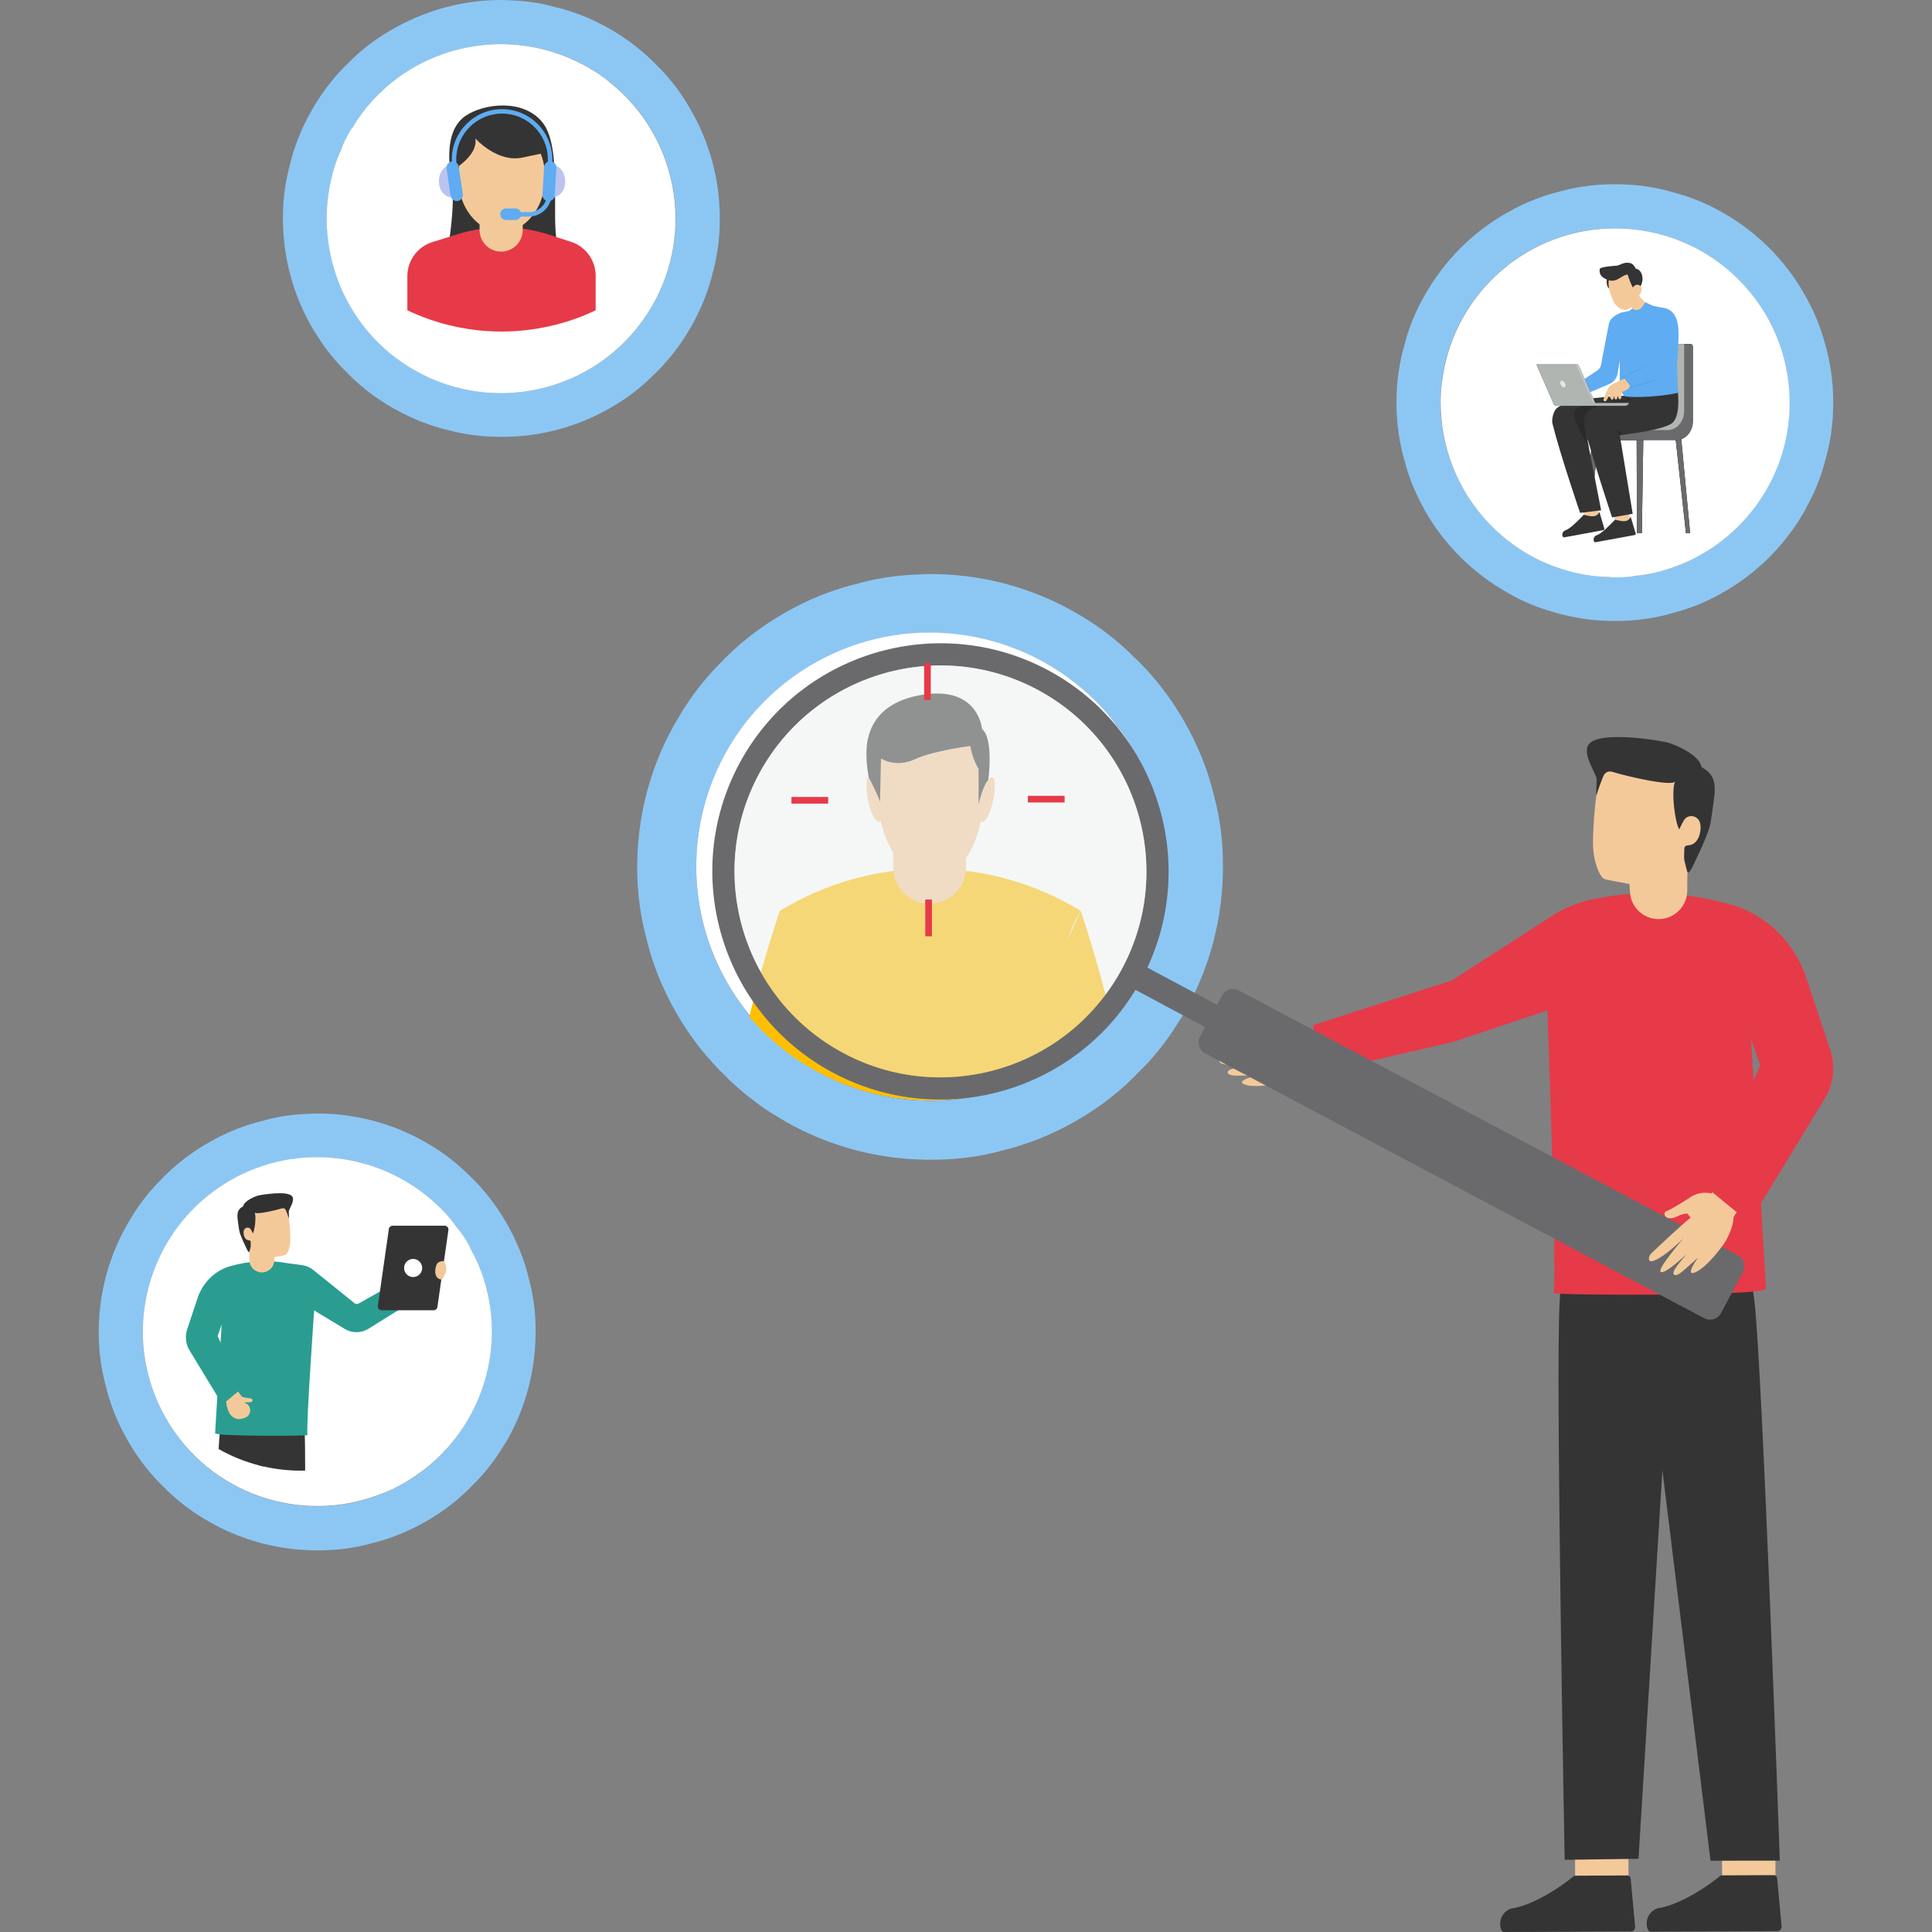 <svg xmlns="http://www.w3.org/2000/svg" enable-background="new 0 0 2950 2950" viewBox="0 0 2950 2950"><rect x="0" y="0" width="2950" height="2950" fill="#808080" stroke="none"/><path fill="#8cc7f4" d="M243.96,1803.18c-17.47,17.56-32.15,36.96-44.72,58.02c-32.94,53.52-49.71,116.12-48.38,179.19
			c0.36,24.52,3.62,49.1,9.96,73.04c6.93,29.93,18.49,58.92,34.67,86.96c16.19,28.04,35.51,52.54,57.97,73.51
			c0.25,0.43,0.25,0.43,0.5,0.86c17.75,16.79,36.96,32.15,57.78,44.29c54.2,33.12,116.55,49.46,179.62,48.13
			c24.53-0.35,48.67-3.37,72.61-9.71l0.43-0.25c29.93-6.93,59.35-18.73,86.96-34.67c28.04-16.19,52.11-35.26,73.08-57.72l0.43-0.25
			c17.47-17.56,32.15-36.96,44.72-58.03l0.43-0.25c32.69-53.96,49.03-116.3,47.7-179.37c-0.11-24.1-3.37-48.67-9.72-72.61
			c-6.93-29.93-18.73-59.35-34.92-87.39c-16.19-28.04-35.51-52.54-57.97-73.51c-17.56-17.47-37.21-32.58-58.27-45.15
			c-53.96-32.69-115.87-49.28-178.94-47.95l-0.43,0.25c-24.53,0.36-48.67,3.37-72.61,9.72l-0.43,0.25
			c-29.93,6.93-58.49,18.24-86.53,34.43C289.86,1761.15,264.93,1780.72,243.96,1803.18z M715.28,1900.3
			c73.47,127.25,29.71,290.55-97.54,364.01c-127.68,73.72-290.54,29.71-364.01-97.54s-30.15-290.29,97.54-364.01
			C478.52,1729.3,641.82,1773.05,715.28,1900.3z"/><path fill="#fff" d="M351.33,1802.46c103.09-59.52,230-41.92,313.38,34.75c12.03,10.88,23.02,22.94,32.53,36.43
			c6.96,8.06,12.62,16.87,18.1,26.36c1.24,2.16,2.49,4.32,3.3,6.72c17.25,30.87,26.78,63.33,30.76,96.12
			c10.87,95.53-30.84,192.64-113.55,249.6c-5.79,3.92-12.01,8.09-18.05,11.57c-12.51,7.22-25.09,13.33-37.98,17.9
			c-120.39,46.5-259.79-0.7-326.03-115.44C180.32,2039.22,223.65,1876.18,351.33,1802.46z"/><path fill="#353434" d="M402.32,2239.1c18.24,4.25,37.38,6.46,56.93,6.46c2.29,0,4.5,0,6.71-0.08c0-27.89-0.25-49.16-0.82-58.32
				c-0.65-10.06-1.31-18.49-1.8-24.62c-0.57-7.77-0.98-12.11-0.98-12.11l-70.92,5.32v0.98l0.41,12.02l4.09,68.88L402.32,2239.1z"/><path fill="#353434" d="M402.32,2239.1l7.53-67l1.06-12.92l-19.47-2.45l-51.04-6.54c0,0-0.57,4.34-1.55,12.11
				c-0.9,6.14-1.88,14.48-3.11,24.46c-0.57,5.15-1.23,14.07-1.96,25.77c19.31,10.96,40.16,19.47,62.17,25.11L402.32,2239.1z"/><path fill="#2a9d90" d="M440.62,1929.11c-0.11-0.02-0.22-0.04-0.33-0.07c-27.83-5.52-59.43-4.22-89.04,4.36
						c-24.07,6.97-42.6,26.26-50.1,50.17l37.76,31.09l-10.44,173.58c-0.58,5.22,141.16,4.44,140.97,3.03
						c-2.13-16.13,10.38-192.15,10.38-192.15"/><path fill="#f4c99a" d="M418.82,1924.96c0.19-3.15,0.32-5.41,0.32-5.41s15.37-2.67,16.85-3.39c2.95-1.45,7.32-11.46,7.37-23.26
					c0.05-11.8-1.21-23.74-1.77-28.67c-0.56-4.93-2.82-24.8-21.57-31.43c-18.75-6.63-42.62,3.65-48.3,22.26
					c-5.68,18.61-2.33,32.66,1.37,38.1c3.7,5.44,6.9,15.15,7.46,18.95c0.22,1.49,0.26,6.31,0.23,11.62
					c-0.05,9.95,7.57,18.27,17.5,19.07h0C408.92,1943.66,418.18,1935.61,418.82,1924.96z"/><path fill="#323131" d="M382.45,1876.49c1.53,2.03,3.58,6.78,3.58,6.78c2.78-3.52,5.73-26.15,2.71-31.97
					c1.42,3.98,33.64-3.61,41.95-6.28c1.73-0.55,4.09,0.05,5.22,1.84c1.23,1.94,4.48,11.46,5.21,13.93
					c0.21-3.64-0.08-7.15-0.19-10.77c-0.1-3.44,10.15-16.98,5.14-23.32c-7.28-9.21-47.32-2.37-52.12-1.14
					c-5.29,1.36-21.67,8.61-22.56,16.27c-5.9,3.44-9.92,7.37-8.64,18.9c0.62,5.55,1.47,11.13,2.29,16.68
					c0.81,5.51,2.94,10.09,5.05,15.2c1.8,4.37,3.97,8.56,5.91,12.87c0.34,0.76,3.08,7.05,4.53,6.47c0.25-0.1,1.67-5.83,2.01-7.3
					c0.54-2.33,0.33-4.65,0.22-6.99c-0.04-0.87,0.1-1.9-0.35-2.7c-0.71-1.24-2.24-0.97-3.43-1.22c-3.78-0.78-5.88-4.39-6.63-7.92
					c-0.81-3.8-0.88-8.88,3.25-10.8c2.15-1,4.97-0.61,6.6,1.18C382.29,1876.29,382.38,1876.38,382.45,1876.49z"/><path fill="#f4c99a" d="M360.84,2121.3l-18.88,11.59l3.56,8.84c0,0,2.48,33.63,28.99,22.94c10.32-4.16,9.9-19.06-0.7-22.49
					c-0.15-0.05-0.3-0.1-0.45-0.14c-0.37-0.11-0.3-0.65,0.08-0.67l9.24-0.3c1.57-0.05,2.82-1.34,2.82-2.91l0,0
					c0-1.44-1.06-2.67-2.49-2.88l-9.64-1.43c-2.16-0.32-4.1-1.47-5.42-3.2L360.84,2121.3z"/><path fill="#269182" d="M332.36,2040.18c0.1,0.23,36.34,80,36.44,80.21c-0.14,0.27-28.7,23.49-28.87,23.74l-0.32,0.27l-0.22-0.36
					l-51.24-84.18c-0.3,0.11,53.29,84.77,51.32,83.7c-0.08,0.21,29.52-24.61,28.64-23.14
					C368.1,2120.42,332.36,2040.18,332.36,2040.18L332.36,2040.18z"/><path fill="#2a9d90" d="M301.15,1983.57l-15.34,46.27c-3.29,9.91-2.44,20.73,2.34,30.01l51.55,83.99l28.7-23.55l-36.04-80.11
					l14.45-42.06L301.15,1983.57z"/><path fill="#f4c99a" d="M626.27,1953.58l21.32,18.79l9.5-7.69c0,0,40.32-15.7,17.23-44.2c-8.99-11.1-27.11-4.97-27.33,9.32
					c0,0.2,0,0.4,0,0.61c0,0.5-0.69,0.62-0.85,0.15l-3.84-11.22c-0.66-1.91-2.7-2.95-4.64-2.36l0,0c-1.77,0.54-2.88,2.3-2.6,4.14
					l1.87,12.36c0.42,2.77-0.26,5.58-1.89,7.86L626.27,1953.58z"/><path fill="#2a9d90" d="M526.17,2028.98c11.19,6.91,25.33,6.87,36.49-0.08l92.99-57.96l-24.93-27.36l-83.23,46.87
					c-1.83,1.03-4.09,0.91-5.8-0.32l-63.38-51.01c-4.84-3.89-10.63-6.42-16.77-7.32c-7.47-1.09-16.46-2.32-21.26-2.75
					c-13.23-1.18,23.79,55.83,32.84,69.49c1.01,1.52,4.52,1.23,4.52,1.23"/><path fill="#353434" d="M582.68,2000.66h79.46c2.88,0,5.33-2.12,5.73-4.97l16.82-117.5c0.5-3.49-2.21-6.61-5.73-6.61H599.5
				c-2.88,0-5.33,2.12-5.73,4.97l-16.82,117.5C576.45,1997.54,579.16,2000.66,582.68,2000.66z"/><circle cx="630.82" cy="1936.12" r="13.83" fill="#fff"/><path fill="#f4c99a" d="M677.91,1925.65c0,0-7.66-0.52-10.63,4.09c-2.97,4.62-6.26,22.3,6.6,24.02c0,0,2.94-14.78,4.02-19.07
				C678.99,1930.4,677.91,1925.65,677.91,1925.65z"/><path fill="#8cc7f4" d="M2785.76,521.85c-6.48-23.91-15.94-46.32-27.89-67.74c-29.88-55.29-75.71-101.11-131-131.49
				c-21.42-11.95-44.33-21.42-68.24-27.89c-29.39-8.97-60.27-13.45-92.64-13.45c-32.38,0-63.26,4.48-92.65,13.45
				c-0.5,0-0.5,0-0.99,0c-23.41,6.97-46.32,15.94-67.24,27.89C2249.32,353,2204,398.83,2173.62,454.11
				c-11.96,21.42-21.42,43.83-27.89,67.74v0.5c-8.97,29.39-13.45,60.76-13.45,92.64c0,32.38,4.48,62.76,13.45,92.15v0.5
				c6.48,23.91,15.94,46.32,27.89,67.74v0.5c30.38,55.29,76.21,100.61,131.49,131c20.92,11.96,43.83,21.42,67.74,27.89
				c29.39,8.97,60.76,13.45,93.14,13.45c32.37,0,63.25-4.48,92.64-13.45c23.91-6.48,46.82-15.94,68.24-27.89
				c55.29-30.38,100.61-75.71,131-131v-0.5c11.95-21.42,21.42-43.83,27.89-67.74v-0.5c8.97-29.39,13.45-59.77,13.45-92.15
				C2799.21,582.62,2794.72,551.24,2785.76,521.85z M2465.99,881.47c-146.94,0-266.48-119.54-266.48-266.48
				c0-147.43,119.54-266.47,266.48-266.47s266.47,119.04,266.47,266.47C2732.46,761.93,2612.92,881.47,2465.99,881.47z"/><path fill="#fff" d="M2732.7,615.19c0,119.04-78.69,220.15-186.78,254.02c-15.44,4.98-31.38,8.47-47.81,9.96
				c-10.46,1.99-20.92,2.49-31.88,2.49c-2.49,0-4.98,0-7.47-0.5c-35.36-0.5-68.24-8.47-98.62-21.42
				c-88.16-38.35-151.42-123.03-159.39-223.14c-0.5-6.97-1-14.44-1-21.42c0-14.44,1-28.39,3.49-41.84
				c19.92-127.51,130.5-224.64,262.99-224.64C2613.16,348.72,2732.7,467.76,2732.7,615.19z"/><polygon fill="#0a0a0c" points="2509.29 671.45 2558.66 671.45 2574.28 814.01 2580.68 814.01 2566.28 661.31 2509.29 662.83"/><polygon fill="#6a6a6d" points="2509.29 671.45 2558.66 671.45 2574.28 814.01 2580.68 814.01 2566.28 661.31 2509.29 662.83"/><polygon fill="#0a0a0c" points="2505.69 662.83 2435.74 662.83 2432.14 662.83 2416.76 814.01 2420.24 814.01 2420.92 808.53 2420.36 814.01 2423.84 814.01 2441.51 671.8 2499.03 671.8 2499.49 814.01 2503.09 814.01 2503.37 814.01 2506.97 814.01 2509.29 662.83"/><polygon fill="#6a6a6d" points="2505.69 662.83 2435.74 662.83 2432.14 662.83 2416.76 814.01 2420.24 814.01 2420.92 808.53 2420.36 814.01 2423.84 814.01 2441.51 671.8 2499.03 671.8 2499.49 814.01 2503.09 814.01 2503.37 814.01 2506.97 814.01 2509.29 662.83"/><path fill="#1a2e35" d="M2480.32,647.29l15.49-108.09c0.83-7.89,6.71-13.83,13.68-13.83h72.09c1.81,0,3.28,1.67,3.28,3.74
							v114.03c0,15.86-11.27,28.72-25.17,28.72h-80.41h-63.79c-0.87,0-1.58-0.81-1.58-1.8v0c0-7.11,5.05-12.87,11.28-12.87h45.34
							C2475.52,657.19,2479.72,652.94,2480.32,647.29z"/><path fill="#6a6a6d" d="M2584.86,529.11v114.02c0,15.88-11.27,28.73-25.17,28.73h-144.2c-0.88,0-1.6-0.83-1.6-1.8
							c0-3.56,1.28-6.78,3.31-9.1c2.04-2.35,4.87-3.78,7.98-3.78h45.35c1.01,0,2-0.17,2.93-0.52c3.62-1.28,6.38-4.89,6.85-9.38
							l15.5-108.07c0.82-7.91,6.7-13.83,13.67-13.83h72.1c1.22,0,2.28,0.76,2.84,1.89C2584.69,527.8,2584.86,528.41,2584.86,529.11z
							"/><path fill="#b0b5b2" d="M2571.53,525.37v102.57c0,15.85-11.27,28.71-25.17,28.71h-72.9c3.62-1.28,6.38-4.89,6.85-9.38
							l15.5-108.07c0.82-7.91,6.7-13.83,13.67-13.83H2571.53z"/><rect width="26.32" height="23.03" x="2464.07" y="781.08" fill="#f4c99a" transform="rotate(-100.416 2477.298 792.595)"/><path fill="#353434" d="M2495.99,816.96L2435.96,828c-0.9,0.17-1.56-0.44-2.04-1.41c-1.81-3.67,0.34-8.08,4.21-9.37
						c7.24-2.41,18.66-14.08,27.89-23.68c10.88,2.43,18.99,4.8,23.48-3.67c0.16-0.31,0.62-0.26,0.72,0.08l7.28,24.58
						C2497.82,815.63,2497.12,816.76,2495.99,816.96z"/><rect width="26.32" height="23.03" x="2416.6" y="773.59" fill="#f4c99a" transform="rotate(-100.416 2429.822 785.111)"/><path fill="#353434" d="M2448.18,809.48l-60.03,11.04c-0.9,0.17-1.56-0.44-2.04-1.41c-1.81-3.67,0.34-8.08,4.21-9.37
						c7.24-2.41,18.66-14.08,27.89-23.68c10.88,2.43,18.99,4.8,23.48-3.67c0.16-0.31,0.62-0.26,0.72,0.08l7.28,24.58
						C2450.01,808.14,2449.31,809.27,2448.18,809.48z"/><path fill="#353434" d="M2560.8,588.51c0,0-37.93,37.09-57.64,55.52c-19.71,18.43-81.76,15.68-81.76,15.68l23.41,119.49
						l-32.16,3.89c0,0-30.33-88.67-42.11-136.07c-1.71-6.87,1.48-17.25,4.59-21.62c13-18.29,109.48-21.39,109.48-21.39l2.12-12.88
						L2560.8,588.51z"/><path d="M2426.11,683.78c0,0-16.99-29.92-20.61-41.9c-3.62-11.98-2.51-16.44,6.41-20.06s72.05-11.18,72.05-11.18l1.01-5.22
						l13.02,14.22c0,0-74.65,4.99-73.82,17.24C2424.99,649.13,2426.11,683.78,2426.11,683.78z" opacity=".2"/><path fill="#353434" d="M2560.8,588.51c0,0,7.8,46.08-8.1,57.88c-15.2,11.27-79.42,17.99-79.42,17.99l19.71,120.14l-31.48,5.53
						c0,0-30.63-91.6-42.41-139.01c-1.71-6.87-0.24-15.73,2.87-20.11c13-18.29,108.63-23.86,108.63-23.86L2560.8,588.51z"/><path d="M2473.27,664.38c0,0-5.02-7.31-8.82-10.31c0,0,10.89,3.62,12.96,10.06L2473.27,664.38z" opacity=".2"/><path fill="#f4c99a" d="M2409.6,589.57l6.91,10.26c0,0,43.4-14.67,48.51-19.59c5.12-4.91,11.48-49.13,11.48-49.13v-31.33
					l0.52-22.69c0,0-17.98,4.37-19.42,18.83c-0.43,4.28-8.12,67.91-8.12,67.91L2409.6,589.57z"/><path fill="#5facf2" d="M2446.85,545.21l-1.98,11.36c-0.64,3.66-2.74,6.9-5.83,8.98l-30.83,20.71l11.98,15.97l37.23-15.93
					c6.65-2.84,11.39-8.88,12.57-16.02l3.07-18.47l-7.9-13.19L2446.85,545.21z"/><path fill="#1a2e35" d="M2423.81,615.26h30.68h32.55c0,0.01,0,0.01,0,0.02c-0.02,2.41-2.71,4.36-6.02,4.35h-32.53h-18.61
							c-0.03,0-0.06,0-0.09,0c0,0,0,0,0,0h-51.78c-3.28-0.02-5.92-1.98-5.91-4.37H2423.81z"/><path fill="#1a2e35" d="M2377.07,619.39h57.77c1-0.01,1.8-0.66,1.79-1.46c0-0.15-0.03-0.3-0.09-0.44l-25.7-58.91
						c-0.65-1.68-2.58-2.83-4.78-2.84h-57.8c-0.98,0-1.77,0.64-1.77,1.42c0,0.16,0.04,0.33,0.11,0.48l25.7,58.91
						C2372.95,618.23,2374.88,619.37,2377.07,619.39z"/><path fill="#b0b5b2" d="M2348.26,555.73h57.8c2.19,0.01,4.13,1.16,4.78,2.84l24.73,56.69h18.92h32.55c0,0.01,0,0.01,0,0.02
						c-0.02,2.41-2.71,4.36-6.02,4.35h-32.53h-18.61c-0.03,0-0.06,0-0.09,0c0,0,0,0,0,0h-51.78c-1.04-0.01-2-0.23-2.85-0.57
						c-1.34-0.45-2.42-1.35-2.88-2.51l-25.7-58.91c-0.07-0.15-0.11-0.32-0.11-0.48C2346.49,556.37,2347.28,555.73,2348.26,555.73z"/><path fill="#e5e5e5" d="M2382.97,587.1c1.25,2.83,3.78,4.77,5.67,4.37c1.89-0.39,2.39-2.97,1.18-5.81
						c-1.21-2.84-3.77-4.73-5.66-4.34C2382.27,581.72,2381.71,584.19,2382.97,587.1z"/><path fill="#edf2ef" d="M2410.84,558.57l24.73,56.69h-2.68l-26.83-59.53C2408.25,555.74,2410.19,556.89,2410.84,558.57z" opacity=".3"/><g><path fill="#5facf2" d="M2479.88,604.17c0,0-10.04-12.08-6.82-14.43l1.17-111.82l2.78-0.84l22.72-5.2l23.47-5.06l12.32,2.56
							l21.69,23.92c0,0,3.06,58.35,3.22,61c0.21,3.25,1.76,45.52,1.76,45.52C2525.05,607.97,2479.27,607.05,2479.88,604.17z"/><path fill="#f4c99a" d="M2491.68,473.83l9.47,14.17l17.4-21.45c0,0-4.64-3.59-8.55-6.94c-3.11-2.66-11.49-13.26-11.49-13.26
								l-2.3,2.02L2481.59,461c0,0,10.44,5.95,10.18,8.18c0.41,1.93,0.86,3.9-0.22,4.65"/><path fill="#353434" d="M2453.69,425.87c-1.5,6.24,0.43,18.7,8.67,14.04C2470.6,435.23,2456.26,415.15,2453.69,425.87z"/><path fill="#f4c99a" d="M2497.77,431.09c2.03,15.62,3.49,24.39-2.81,33.75c-9.48,14.08-25.31,8.72-31.98-6.03
										c-6.01-13.27-12.45-34.53,1.54-43.45C2478.29,406.57,2495.74,415.47,2497.77,431.09z"/><path fill="#353434" d="M2497.19,410.09c-3.76-8.1-15.67-10.67-20.79-5.17c-0.76,0.82,6.41,1.84,5.59,1.71l2.89,12.45
										c0.88-0.38,5.24,19.8,13.27,25.36C2513.36,433.5,2509.33,411.46,2497.19,410.09z"/><path fill="#f4c99a" d="M2506.68,442.78c-0.47,4.21-2.85,7.8-5.62,9.91c-4.17,3.18-8.23-0.09-8.73-5.04
										c-0.47-4.67,0.3-11.26,6.15-12.71C2503.39,433.74,2507.22,437.97,2506.68,442.78z"/><path fill="#5facf2" d="M2487.98,474.58l4.47-3.42l0,0c4.54,3.58,11.15,2.66,14.54-2.03l5.54-7.67l10.69,5.37l-22.11,27.81
						L2487.98,474.58z"/><path fill="#f4c99a" d="M2534.38,522.82c0,0-0.07,32.28-0.13,32.62c-0.07,0.34-56.27,23.83-56.27,23.83
						c0,0.84,8.35,10.6,8.35,10.6s61.31-8.05,68.23-18.5c5.91-8.92,6.83-48.96,6.83-48.96L2534.38,522.82z"/><path fill="#5facf2" d="M2477.62,552.95l-30.77-7.74c0,0,8.43-43.78,9.88-51.12c1.64-8.31,11.7-14.61,20.29-17l7.24,28.14
						L2477.62,552.95z"/><path fill="#f4c99a" d="M2448.47,610.31c0.28-2.87,5.69-15.48,8.47-19.67c2.78-4.19,21.03-11.36,21.03-11.36l10.71,7.74
							c0,0-0.01,4.47-3.8,7.72c-2.18,1.87-9.55,3.76-9.55,3.76s0.61,2.28,0.63,4.83c0.02,2.83-0.56,6.31-2.89,6.21
							c-2.32-0.11-3.18-7.6-3.29-8.68c0.11,1.1,0.75,8.76-2.36,9.03c-3,0.26-3.5-7.74-3.5-7.74s-0.16,3.73-0.25,5.63
							c-0.09,1.9-2,3.56-3.77,1.44c-2.05-2.46-2.23-6.69-2.23-6.69s-1.62,2.48-4.04,7.88
							C2451.88,614.3,2448.23,612.73,2448.47,610.31z"/></g><g><path fill="#353434" d="M2493.81,404.53c-1.43-1.79-3.68-2.7-5.94-3.08c-3.04-0.51-6.2-0.29-9.14,0.63
					c-3.38,1.05-6.48,3.01-9.98,3.56c-0.43,0.07-24.95,1.45-25.96,4.86c-0.35,1.18-0.5,3.79-0.06,5.75c0.89,3.9,3.02,6.29,6.44,8.37
					c4.6,2.79,10.04,4.72,15.33,3.75c7.06-1.29,12.43-7.38,19.4-9.07c2.64-0.64,5.76-0.47,7.6,1.52l5.69-10.72
					C2497.19,408.27,2495.43,406.57,2493.81,404.53z"/></g><g><path fill="#5facf2" d="M2563.01,513.33c0.41-25.38-5.08-42.06-27.47-43.94c0,0-6.46,21.05-6.46,25.25
					c0,4.21,0.55,47.82,0.55,47.82l-0.58,5.05c-0.33,2.9-2.18,5.41-4.84,6.6l-45.37,21.15l12.69,16.06l49.02-10.66
					c10.96-2.38,19.06-11.65,19.96-22.83C2561.56,544.52,2562.79,526.74,2563.01,513.33z"/></g><g><path fill="#2685db" d="M2524.2,554.1c-14.79,6.78-31.08,15.19-45.21,21.02l12.69,16.06c14.86-4.99,32.27-10.02,48.01-14.91
					c-16.05,5.04-32.34,10.52-48.33,15.16l-12.68-16.06l-0.16-0.2l0.23-0.11C2493.89,568.07,2509.01,561.01,2524.2,554.1
					L2524.2,554.1z"/></g><g><path fill="#8cc7f4" d="M686.06,657.21c23.94,6.35,48.08,9.36,72.61,9.71c62.82,1.76,125.42-15.01,179.38-47.7
				c21.06-12.57,40.71-27.68,58.27-45.15c22.46-20.97,41.78-45.47,57.97-73.51c16.19-28.04,27.75-57.02,34.68-86.96
				c0.25-0.43,0.25-0.43,0.5-0.86c5.67-23.76,9.36-48.08,9.47-72.18c1.58-63.5-15.44-125.67-48.13-179.62
				c-12.57-21.06-27.25-40.46-44.72-58.02l-0.43-0.25c-20.96-22.46-45.9-42.03-73.51-57.97c-28.04-16.19-56.59-27.5-86.53-34.43
				l-0.43-0.25c-23.94-6.35-48.08-9.36-72.61-9.72l-0.43-0.25c-63.07-1.33-125.24,15.69-179.19,48.38
				c-20.82,12.14-40.46,27.25-58.03,44.72c-22.46,20.96-42.03,45.9-58.22,73.94c-16.19,28.04-27.75,57.02-34.67,86.96
				c-6.35,23.94-9.61,48.52-9.96,73.04c-1.33,63.07,15.26,124.99,47.95,178.94l0.43,0.25c12.57,21.06,27.25,40.46,44.72,58.03
				l0.43,0.25c20.97,22.46,45.04,41.53,73.08,57.72C626.71,638.48,656.13,650.28,686.06,657.21z M534.51,200.48
				c73.47-127.25,236.76-171,364.01-97.54c127.68,73.72,171,236.76,97.53,364.01s-236.33,171.25-364.01,97.54
				C504.8,491.02,461.04,327.73,534.51,200.48z"/><path fill="#fff" d="M631.76,564.59c-103.09-59.52-151.31-178.23-126.6-288.77c3.41-15.86,8.36-31.41,15.28-46.39
				c3.5-10.06,8.3-19.37,13.78-28.85c1.24-2.16,2.49-4.32,4.17-6.22c18.11-30.38,41.45-54.86,67.86-74.7
				c77.3-57.17,182.25-69.62,272.94-26.46c6.29,3.06,13.01,6.36,19.05,9.85c12.51,7.22,24.09,15.06,34.49,23.94
				c100.46,81.01,129.29,225.33,63.05,340.07C922.3,594.31,759.44,638.31,631.76,564.59z"/><path fill="#353434" d="M679.1,407.61c0,0,17.56-86.35,10.73-127.33c-6.83-40.98-7.32-83.54,20.49-103s89.28-27.26,118.55,10.3
					c29.27,37.57,13.17,142.46,21.47,181.49c8.29,39.03,10.25,50.74,10.25,50.74L679.1,407.61z"/><path fill="#e63a48" d="M622.02,473.81v-52.17c0-23.9,15.57-45.02,38.4-52.09l39.35-12.19c45.07-13.96,93.35-13.64,138.23,0.9
					l33.81,10.96c22.49,7.29,37.72,28.24,37.72,51.88v52.72l0,0C818.57,517.03,712.98,517.03,622.02,473.81L622.02,473.81z"/><ellipse cx="765.94" cy="270.77" fill="#f4c99a" rx="66.35" ry="83.18"/><path fill="#f4c99a" d="M765.21,384.2L765.21,384.2c-18.19,0-32.93-14.74-32.93-32.93V335.9h65.86v15.37
					C798.14,369.45,783.39,384.2,765.21,384.2z"/><path fill="#353434" d="M698.37,254.91c0,0,31.63-19.84,27.4-43.58c0,0,33.17,37.4,71.88,29.27c38.7-8.13,38.7-8.13,38.7-8.13
					l-24.39-33.5c0,0-30.9-31.55-61.15-18.54C720.57,193.44,692.76,225.97,698.37,254.91z"/><path fill="#5facf2" d="M843.31,302.41h-6.78v-59.03c0-38.56-31.37-69.94-69.94-69.94c-38.56,0-69.93,31.37-69.93,69.94v59.03
						h-6.78v-59.03c0-42.3,34.41-76.71,76.71-76.71c42.3,0,76.71,34.41,76.71,76.71V302.41z"/><path fill="#bbc3ef" d="M696.66,293.61c-2.13,1.76-4.66,2.78-7.33,2.78c-7.89,0-14.31-8.81-14.31-19.67
							c0-10.88,6.42-19.68,14.31-19.68c0.25,0,0.51,0.02,0.75,0.03L696.66,293.61z"/><path fill="#bbc3ef" d="M689.32,301.22c-10.55,0-19.14-10.99-19.14-24.49c0-13.75,8.41-24.52,19.14-24.52l4.84,0.35l7.75,42.98
							l-2.18,1.79C696.67,299.88,693.06,301.22,689.32,301.22z M686.2,262.84c-3.74,2.14-6.35,7.64-6.35,13.88
							c0,9.11,5.88,16.5,11.47,14.48L686.2,262.84z"/><path fill="#5facf2" d="M698.76,306.87L698.76,306.87c-5.13,0.77-9.91-2.77-10.68-7.9l-6.24-41.74
							c-0.77-5.13,2.77-9.91,7.9-10.68l0,0c5.13-0.77,9.91,2.77,10.68,7.9l6.24,41.74C707.42,301.32,703.89,306.1,698.76,306.87z"/><path fill="#bbc3ef" d="M838.01,293.76c2.28,1.57,4.89,2.35,7.55,2.12c7.86-0.7,13.48-10.04,12.51-20.86
							c-0.96-10.83-8.14-19.04-16-18.34c-0.25,0.02-0.5,0.06-0.74,0.1L838.01,293.76z"/><path fill="#bbc3ef" d="M844.63,300.75c-3.25,0-6.46-1.02-9.34-2.99l-2.35-1.6l3.92-43.56l4.86-0.75
							c10.7-0.84,19.95,9.05,21.17,22.74c0.56,6.24-0.73,12.33-3.61,17.13c-3.13,5.23-7.98,8.49-13.28,8.97
							C845.54,300.73,845.09,300.75,844.63,300.75z M843.11,290.88c0.64,0.16,1.33,0.25,2.03,0.18c2.99-0.26,4.95-2.81,5.84-4.3
							c1.81-3.03,2.64-7.15,2.27-11.32c-0.56-6.3-3.74-11.61-7.55-13.36L843.11,290.88z"/><path fill="#5facf2" d="M837.1,307.15L837.1,307.15c5.18,0.31,9.63-3.64,9.93-8.82l2.51-42.13c0.31-5.18-3.64-9.63-8.82-9.93h0
							c-5.18-0.31-9.63,3.64-9.93,8.82l-2.51,42.13C827.98,302.4,831.92,306.84,837.1,307.15z"/><g><path fill="#5facf2" d="M807.54,330.68h-21.35v-6.78h21.35c15.43,0,27.99-12.56,27.99-27.99h6.78
						C842.3,315.09,826.71,330.68,807.54,330.68z"/></g><g><path fill="#5facf2" d="M787,335.9h-14.32c-4.89,0-8.86-3.96-8.86-8.86v0c0-4.89,3.96-8.86,8.86-8.86H787
					c4.89,0,8.86,3.96,8.86,8.86v0C795.86,331.93,791.9,335.9,787,335.9z"/></g></g><g><path fill="#8cc7f4" d="M1097.9,1014.49c-23.42,23.55-43.1,49.56-59.96,77.8c-44.16,71.77-66.66,155.7-64.87,240.27
			c0.48,32.88,4.85,65.84,13.36,97.94c9.29,40.14,24.79,79,46.49,116.6c21.71,37.6,47.62,70.45,77.73,98.57
			c0.33,0.58,0.33,0.58,0.67,1.15c23.79,22.51,49.56,43.1,77.47,59.38c72.68,44.41,156.28,66.32,240.85,64.53
			c32.89-0.47,65.26-4.52,97.36-13.02l0.58-0.33c40.14-9.29,79.58-25.12,116.6-46.49c37.6-21.71,69.87-47.28,97.99-77.4l0.58-0.33
			c23.42-23.55,43.11-49.56,59.96-77.81l0.58-0.33c43.83-72.35,65.74-155.95,63.96-240.51c-0.14-32.31-4.52-65.26-13.03-97.36
			c-9.29-40.14-25.12-79.58-46.83-117.17c-21.7-37.59-47.61-70.45-77.73-98.56c-23.55-23.42-49.89-43.68-78.14-60.54
			c-72.35-43.83-155.37-66.08-239.94-64.29l-0.58,0.33c-32.89,0.48-65.26,4.52-97.36,13.03l-0.58,0.33
			c-40.14,9.29-78.42,24.45-116.02,46.16C1159.45,958.13,1126.02,984.37,1097.9,1014.49z M1729.88,1144.71
			c98.51,170.62,39.84,389.58-130.78,488.09c-171.2,98.84-389.58,39.84-488.09-130.79s-40.42-389.24,130.78-488.09
			C1412.41,915.42,1631.37,974.09,1729.88,1144.71z"/><path fill="#fff" d="M1241.86,1013.52c138.23-79.81,308.4-56.21,420.2,46.59c16.13,14.59,30.87,30.76,43.62,48.85
			c9.33,10.81,16.92,22.62,24.27,35.35c1.67,2.89,3.34,5.79,4.43,9.01c23.13,41.4,35.91,84.92,41.25,128.88
			c14.57,128.09-41.35,258.31-152.26,334.69c-7.76,5.25-16.1,10.84-24.2,15.52c-16.77,9.68-33.64,17.88-50.92,24
			c-161.42,62.35-348.34-0.93-437.17-154.79C1012.57,1330.98,1070.66,1112.37,1241.86,1013.52z"/><path fill="#ffbf00" d="M1598.57,1634.23c37.3-20.86,70.59-48.04,98.4-80.07c-21.49-89.76-46.78-163.3-46.78-163.3
						s-0.21,0.21-0.42,0.63l-20.02,43.62c-0.21,0.42-0.21,0.63-0.42,1.05l-54.36,117.36l16.01,84.7L1598.57,1634.23z"/><path fill="#ffbf00" d="M1249.86,1637.39l15.8-83.86l-70.17-151.5c-0.42-1.05-0.84-2.11-1.26-2.95c-0.84-1.9-1.47-3.58-2.11-4.85
						l-1.47-3.37c0,0-24.86,72.48-46.57,161.61c28.66,33.5,63.42,61.95,102.4,83.23L1249.86,1637.39z"/><path fill="#ffbf00" d="M1246.48,1635.71v-1.69c0-99.66-37.51-199.54-50.99-231.99c-0.42-1.05-0.84-2.11-1.26-2.95
					c-0.84-1.9-1.47-3.58-2.11-4.85l-1.47-3.37c140.96-86.18,318.38-86.18,459.55,0c0,0-0.21,0.21-0.42,0.63
					c-1.9,2.95-10.54,17.07-20.02,43.62c-0.21,0.42-0.21,0.63-0.42,1.05c-9.69,26.34-20.23,64.48-26.34,115.47
					c-2.53,21.28-4,49.94-4.42,82.6c-2.53,1.47-5.06,2.74-7.59,4c-50.78,26.76-108.51,41.93-169.83,41.93
					c-61.95,0-120.31-15.38-171.3-42.77L1246.48,1635.71z"/><path fill="#f4c99a" d="M1503.58,1162.48c6.83,123.58-36.7,179.47-81.97,179.47c-45.27,0-92.53-65.83-81.97-179.47
							c6-64.54,36.7-55.27,81.97-55.27C1466.88,1107.21,1500.01,1097.76,1503.58,1162.48z"/><path fill="#f4c99a" d="M1497.37,1208.12c0-0.93,20.18-36.95,21.42-12.73c1.24,24.22-8.69,54.65-17.08,59.31
							c-8.38,4.66-7.45-26.39-7.45-26.39L1497.37,1208.12z"/><path fill="#f4c99a" d="M1344.48,1208.12c0-0.93-20.18-36.95-21.42-12.73c-1.24,24.22,8.69,54.65,17.08,59.31
							c8.38,4.66,7.45-26.39,7.45-26.39L1344.48,1208.12z"/><path fill="#353434" d="M1326.58,1187.06c0,0,13.28,24.92,17.1,37.28l1.55-66.21c0,0,21.74,14.9,51.54,1.24
						c29.81-13.66,84.87-20.29,84.87-20.29c2.08,12.93,6.5,24.54,12.6,35.19v54.03c0,0,6.02-27.94,14.82-37.57
						c0,0,8.6-62.83-9.62-77.73c0,0-4.97-64.58-88.18-52.58c-83.21,12.01-88.02,68.31-88.31,88.6
						C1322.67,1169.31,1326.58,1187.06,1326.58,1187.06z"/><path fill="#f4c99a" d="M1419.44,1379.83L1419.44,1379.83c-30.7,0-55.58-24.88-55.58-55.58v-25.77h111.16v25.77
						C1475.02,1354.95,1450.13,1379.83,1419.44,1379.83z"/></g><g><rect width="93.13" height="81.49" x="2622.91" y="2811.57" fill="#f4c99a" transform="matrix(-.004 -1 1 -.004 -171.415 5533.935)"/><path fill="#353434" d="M2714.24,2948.7l-193.59,0.83c-2.91,0.01-4.62-2.53-5.57-6.2c-3.6-13.9,5.56-27.93,18.4-30
					c23.65-3.81,59.14-21.75,92.96-48.81c0.8-0.64,1.77-1,2.76-1l79.52-0.34c2.49-0.01,4.59,2.09,4.84,4.85l6.79,73.11
					C2720.71,2945.18,2717.87,2948.68,2714.24,2948.7z"/><rect width="93.13" height="81.49" x="2399.24" y="2812.04" fill="#f4c99a" transform="rotate(-90.245 2445.8 2852.79) scale(1)"/><path fill="#353434" d="M2490.56,2949.17l-193.59,0.83c-2.91,0.01-4.62-2.53-5.57-6.2c-3.6-13.9,5.56-27.93,18.4-30
					c23.65-3.81,59.14-21.75,92.96-48.81c0.8-0.64,1.77-1,2.76-1l79.52-0.34c2.49-0.01,4.59,2.09,4.84,4.85l6.79,73.11
					C2497.03,2945.66,2494.2,2949.16,2490.56,2949.17z"/><path fill="#353434" d="M2678.9,1987.54c-2.77-22.99-5.21-42.15-7.15-56.29c-2.36-17.75-3.8-27.67-3.8-27.67l-117.41,15.23
					l0.06-2.28l-163-11.83c0,0-0.88,9.98-2.23,27.84c-1.14,14.23-2.48,33.5-3.95,56.6c-6.4,102.49,7.69,850.61,7.69,850.61
					l112.76-1.53l36.47-593.28l73.48,596.17l105.84-0.05C2717.67,2841.08,2691.08,2089.51,2678.9,1987.54z"/><path fill="#f4c99a" d="M1904.11,1656.96c13.71,3.45,39.56-0.21,61.13-5.53c17.07-5.89,28.25-12.74,34.93-20.17
				c2.56-0.95,4.16-1.64,4.16-1.64c0.35-0.6,14.08-2.78,34.56-5.5l-13.9-51.45c-15.64,5.5-25.99,8.81-25.99,8.81
				c-12.6-17.3-31.21-17.13-31.21-17.13s-31.93-4.66-38.33-7.54c-6.4-2.87-13.14,10.96,6.54,16.64c7.4,1.83,12.24,4.62,15.22,7.13
				l-0.45,7.79c-0.95,0.26-2.21,0.34-4.07,0.07c-10.43-0.76-63.54,1.32-77.18,1.94c-2.99,0.3-6.02,1.37-7.71,3.62
				c-2.65,2.51-3.35,6.53,9.93,9.33c18.39,3.72,42.54,2.31,50.07,1.81c-11.99,1.96-63.26,9.93-59.73,16.39
				c3.06,6.59,39.25,5.24,47.39,5.09c-5.37,0.94-22.39,3.24-29.58,5.95c-8.62,3.09-7.3,9.89,8.03,9.84
				c15.33-0.05,31.6-0.36,31.6-0.36S1880.05,1651.18,1904.11,1656.96z"/><path fill="#e63a48" d="M2672.57,1568.47l24.01,399.09c1.34,12.01-324.56,10.2-324.13,6.97c4.89-37.09-9.73-431.74-9.73-431.74
						l-143.77,48.15l-199.73,45.9l-14.45-71.49l212.43-68.36c0,0,149.26-96.41,151.16-97.71c21.24-14.55,46.05-22.68,71.13-27.65
						c63.99-12.68,136.63-9.7,204.73,10.02c55.33,16.02,97.95,60.38,115.19,115.34L2672.57,1568.47z"/><path fill="#f4c99a" d="M2524.51,1925.25c0.36-0.36,1.09-0.36,1.45-0.73c-1.45,4.72-3.27,9.45-4.36,14.17
				c-0.36-0.36-0.36-0.73-0.73-1.09C2517.61,1933.25,2519.43,1927.44,2524.51,1925.25z"/><path fill="#f4c99a" d="M2488.84,1362.22c-0.43-7.25-0.73-12.44-0.73-12.44s-35.34-6.13-38.75-7.8
					c-6.79-3.33-16.82-26.34-16.94-53.48c-0.12-27.14,2.79-54.58,4.07-65.92c1.29-11.33,6.49-57.02,49.59-72.26
					c43.1-15.24,97.98,8.39,111.04,51.18c13.06,42.78,5.36,75.1-3.16,87.6c-8.52,12.5-15.87,34.83-17.15,43.56
					c-0.5,3.42-0.6,14.51-0.53,26.72c0.13,22.89-17.42,42-40.23,43.85l0,0C2511.61,1405.21,2490.31,1386.71,2488.84,1362.22z"/><path fill="#353434" d="M2572.46,1250.78c-3.51,4.67-8.24,15.6-8.24,15.6c-6.4-8.09-13.18-60.11-6.23-73.5
					c-3.27,9.16-77.33-8.31-96.46-14.45c-3.98-1.28-9.39,0.1-12.01,4.23c-2.82,4.46-10.29,26.34-11.98,32.02
					c-0.47-8.37,0.19-16.43,0.43-24.77c0.23-7.9-23.35-39.05-11.82-53.62c16.74-21.17,108.79-5.46,119.84-2.62
					c12.15,3.12,49.83,19.79,51.87,37.41c13.56,7.91,22.82,16.95,19.87,43.45c-1.42,12.77-3.39,25.59-5.26,38.34
					c-1.85,12.66-6.75,23.19-11.6,34.95c-4.15,10.05-9.13,19.69-13.59,29.58c-0.79,1.75-7.07,16.22-10.41,14.88
					c-0.56-0.23-3.84-13.41-4.62-16.79c-1.24-5.36-0.75-10.68-0.51-16.06c0.09-2.01-0.24-4.38,0.8-6.2c1.62-2.85,5.14-2.23,7.88-2.8
					c8.7-1.8,13.52-10.1,15.25-18.2c1.87-8.75,2.01-20.43-7.48-24.84c-4.93-2.29-11.43-1.4-15.18,2.71
					C2572.83,1250.31,2572.64,1250.54,2572.46,1250.78z"/><path fill="#6a6a6d" d="M2661.22,1942.51l-33.35,62.38c-4.98,9.31-16.56,12.82-25.88,7.85l-761.72-404.3
						c-9.31-4.98-12.83-16.57-7.85-25.88l33.35-62.38c4.98-9.32,16.57-12.83,25.88-7.85l761.73,404.3
						C2662.68,1921.61,2666.19,1933.19,2661.22,1942.51z"/><rect width="38.62" height="185.35" x="1792.3" y="1438.65" fill="#6a6a6d" transform="rotate(-61.869 1811.482 1531.269)"/><path fill="#6a6a6d" d="M1600.27,1023.33c167.54,89.57,232.15,297.48,145.92,465.94c-0.91,1.85-1.89,3.67-2.89,5.55
						c-0.98,1.82-1.98,3.7-3.01,5.48c-92.17,165.37-300.95,227.11-468.54,137.52c-169.41-90.57-233.6-302.08-143-471.55
						C1219.32,996.86,1430.85,932.76,1600.27,1023.33z M1584.3,1053.2c-152.96-81.78-343.91-23.91-425.69,129.05
						c-81.77,152.96-23.86,343.94,129.1,425.71c152.96,81.78,343.94,23.86,425.71-129.1
						C1795.2,1325.9,1737.26,1134.97,1584.3,1053.2z"/><path fill="#ecf0f1" d="M1148.29,1457.64c52.8,119.57,177.25,198.07,314.76,186.22c105.32-9.09,194.02-69.09,243.95-153.71
						c20.07-34.02,33.86-71.99,39.96-112.23c3.66-24.11,4.53-49.03,2.34-74.39c-0.31-3.51-0.65-6.99-1.07-10.43
						c-3.86-32.19-12.46-62.71-25.07-90.93c-53.13-118.82-177.16-196.71-314.17-184.9c-116.4,10.05-212.49,82.27-258.4,181.15
						c-13.13,28.31-22.14,58.79-26.35,90.64c-2.27,17.14-3.15,34.67-2.5,52.46c0.18,5.34,0.5,10.69,0.96,16.06
						C1125.79,1393.11,1134.65,1426.74,1148.29,1457.64z" opacity=".5"/><g><path fill="#f4c99a" d="M2591.02,1941.52c12.63-6.36,29.78-26.05,42.6-44.19c9.05-15.62,13.02-28.12,13.21-38.11
					c1.32-2.39,2.07-3.96,2.07-3.96c-0.13-0.69,8.83-11.31,22.53-26.77l-44.19-29.8c-8.22,14.39-13.88,23.67-13.88,23.67
					c-20.85-4.84-34.81,7.47-34.81,7.47s-27.19,17.37-33.92,19.39c-6.72,2.01-2.76,16.89,15.83,8.3c6.79-3.45,12.27-4.52,16.17-4.57
					l4.76,6.19c-0.55,0.82-1.45,1.7-3.03,2.72c-8.38,6.25-47.18,42.58-57.09,51.97c-2.06,2.18-3.66,4.98-3.46,7.78
					c-0.36,3.63,1.74,7.13,13.61,0.56c16.34-9.22,33.68-26.1,39.05-31.4c-7.79,9.33-41.33,48.91-34.44,51.48
					c6.62,2.98,33.1-21.72,39.16-27.17c-3.45,4.23-14.81,17.1-18.47,23.86c-4.49,7.98,0.96,12.26,12.51,2.19
					c11.56-10.07,23.66-20.95,23.66-20.95S2569.05,1952.89,2591.02,1941.52z"/><path fill="#e63a48" d="M2687.64,1627.13c-0.24,0.52-83.56,183.93-83.77,184.41c0.31,0.62,66,54.01,66.37,54.58l0.75,0.61
						l0.5-0.82l117.8-193.54c0.69,0.25-122.51,194.91-117.99,192.45c0.19,0.47-67.88-56.58-65.84-53.2
						C2605.46,1811.63,2687.64,1627.13,2687.64,1627.13L2687.64,1627.13z"/><path fill="#e63a48" d="M2759.4,1496.99l35.27,106.39c7.56,22.79,5.61,47.66-5.38,69l-118.51,193.1l-65.99-54.14l82.86-184.2
						l-33.21-96.69L2759.4,1496.99z"/></g></g><g><rect width="10.16" height="56.13" x="1411.06" y="1012.56" fill="#e63a48"/><rect width="10.16" height="56.13" x="1231.45" y="1193.91" fill="#e63a48" transform="rotate(-90 1236.528 1221.974)"/><rect width="10.16" height="56.13" x="1412.8" y="1373.53" fill="#e63a48" transform="rotate(-180 1417.884 1401.588)"/><rect width="10.16" height="56.13" x="1592.42" y="1192.17" fill="#e63a48" transform="rotate(90 1597.499 1220.232)"/></g></svg>
